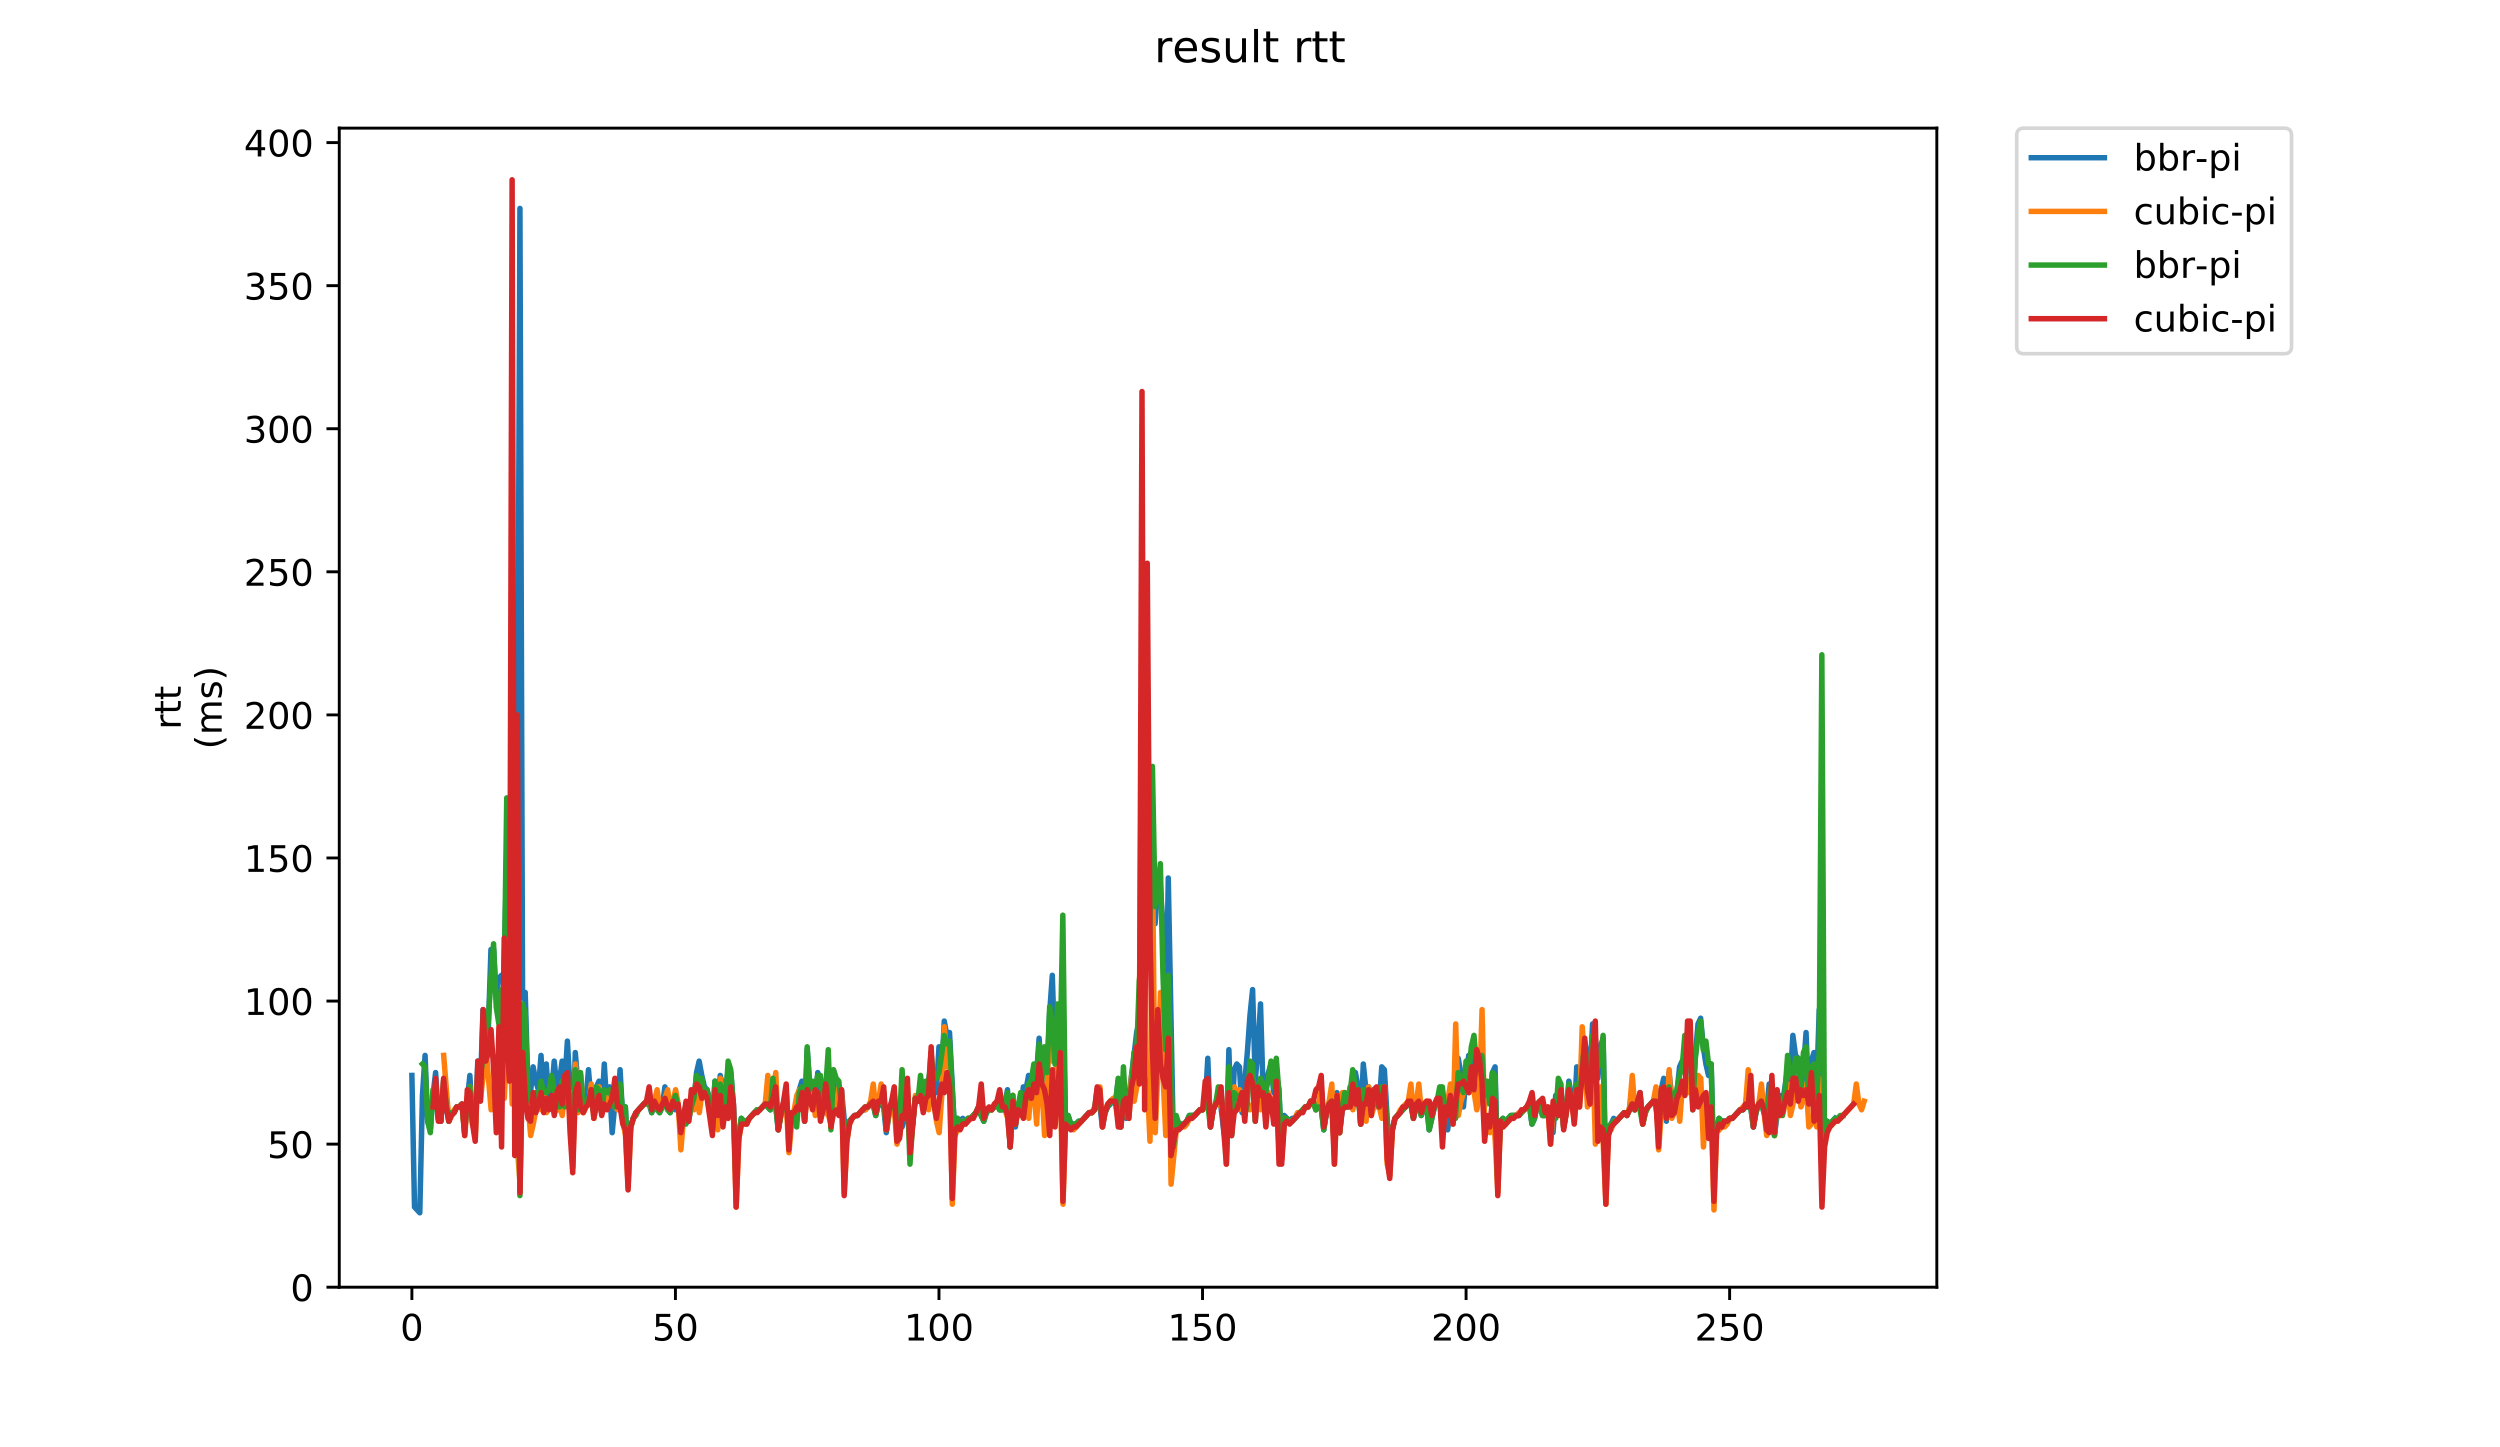 <?xml version="1.0" encoding="utf-8" standalone="no"?>
<!DOCTYPE svg PUBLIC "-//W3C//DTD SVG 1.1//EN"
  "http://www.w3.org/Graphics/SVG/1.1/DTD/svg11.dtd">
<!-- Created with matplotlib (https://matplotlib.org/) -->
<svg height="396pt" version="1.1" viewBox="0 0 684 396" width="684pt" xmlns="http://www.w3.org/2000/svg" xmlns:xlink="http://www.w3.org/1999/xlink">
 <defs>
  <style type="text/css">
*{stroke-linecap:butt;stroke-linejoin:round;}
  </style>
 </defs>
 <g id="figure_1">
  <g id="patch_1">
   <path d="M 0 396 
L 684 396 
L 684 0 
L 0 0 
z
" style="fill:#ffffff;"/>
  </g>
  <g id="axes_1">
   <g id="patch_2">
    <path d="M 92.824 352.174 
L 529.913 352.174 
L 529.913 35.062 
L 92.824 35.062 
z
" style="fill:#ffffff;"/>
   </g>
   <g id="matplotlib.axis_1">
    <g id="xtick_1">
     <g id="line2d_1">
      <defs>
       <path d="M 0 0 
L 0 3.5 
" id="mee66224f7d" style="stroke:#000000;stroke-width:0.8;"/>
      </defs>
      <g>
       <use style="stroke:#000000;stroke-width:0.8;" x="112.692" xlink:href="#mee66224f7d" y="352.174"/>
      </g>
     </g>
     <g id="text_1">
      <!-- 0 -->
      <defs>
       <path d="M 31.781 66.406 
Q 24.172 66.406 20.328 58.906 
Q 16.5 51.422 16.5 36.375 
Q 16.5 21.391 20.328 13.891 
Q 24.172 6.391 31.781 6.391 
Q 39.453 6.391 43.281 13.891 
Q 47.125 21.391 47.125 36.375 
Q 47.125 51.422 43.281 58.906 
Q 39.453 66.406 31.781 66.406 
z
M 31.781 74.219 
Q 44.047 74.219 50.516 64.516 
Q 56.984 54.828 56.984 36.375 
Q 56.984 17.969 50.516 8.266 
Q 44.047 -1.422 31.781 -1.422 
Q 19.531 -1.422 13.062 8.266 
Q 6.594 17.969 6.594 36.375 
Q 6.594 54.828 13.062 64.516 
Q 19.531 74.219 31.781 74.219 
z
" id="DejaVuSans-48"/>
      </defs>
      <g transform="translate(109.51 366.773)scale(0.1 -0.1)">
       <use xlink:href="#DejaVuSans-48"/>
      </g>
     </g>
    </g>
    <g id="xtick_2">
     <g id="line2d_2">
      <g>
       <use style="stroke:#000000;stroke-width:0.8;" x="184.798" xlink:href="#mee66224f7d" y="352.174"/>
      </g>
     </g>
     <g id="text_2">
      <!-- 50 -->
      <defs>
       <path d="M 10.797 72.906 
L 49.516 72.906 
L 49.516 64.594 
L 19.828 64.594 
L 19.828 46.734 
Q 21.969 47.469 24.109 47.828 
Q 26.266 48.188 28.422 48.188 
Q 40.625 48.188 47.75 41.5 
Q 54.891 34.812 54.891 23.391 
Q 54.891 11.625 47.562 5.094 
Q 40.234 -1.422 26.906 -1.422 
Q 22.312 -1.422 17.547 -0.641 
Q 12.797 0.141 7.719 1.703 
L 7.719 11.625 
Q 12.109 9.234 16.797 8.062 
Q 21.484 6.891 26.703 6.891 
Q 35.156 6.891 40.078 11.328 
Q 45.016 15.766 45.016 23.391 
Q 45.016 31 40.078 35.438 
Q 35.156 39.891 26.703 39.891 
Q 22.75 39.891 18.812 39.016 
Q 14.891 38.141 10.797 36.281 
z
" id="DejaVuSans-53"/>
      </defs>
      <g transform="translate(178.436 366.773)scale(0.1 -0.1)">
       <use xlink:href="#DejaVuSans-53"/>
       <use x="63.623" xlink:href="#DejaVuSans-48"/>
      </g>
     </g>
    </g>
    <g id="xtick_3">
     <g id="line2d_3">
      <g>
       <use style="stroke:#000000;stroke-width:0.8;" x="256.905" xlink:href="#mee66224f7d" y="352.174"/>
      </g>
     </g>
     <g id="text_3">
      <!-- 100 -->
      <defs>
       <path d="M 12.406 8.297 
L 28.516 8.297 
L 28.516 63.922 
L 10.984 60.406 
L 10.984 69.391 
L 28.422 72.906 
L 38.281 72.906 
L 38.281 8.297 
L 54.391 8.297 
L 54.391 0 
L 12.406 0 
z
" id="DejaVuSans-49"/>
      </defs>
      <g transform="translate(247.362 366.773)scale(0.1 -0.1)">
       <use xlink:href="#DejaVuSans-49"/>
       <use x="63.623" xlink:href="#DejaVuSans-48"/>
       <use x="127.246" xlink:href="#DejaVuSans-48"/>
      </g>
     </g>
    </g>
    <g id="xtick_4">
     <g id="line2d_4">
      <g>
       <use style="stroke:#000000;stroke-width:0.8;" x="329.012" xlink:href="#mee66224f7d" y="352.174"/>
      </g>
     </g>
     <g id="text_4">
      <!-- 150 -->
      <g transform="translate(319.469 366.773)scale(0.1 -0.1)">
       <use xlink:href="#DejaVuSans-49"/>
       <use x="63.623" xlink:href="#DejaVuSans-53"/>
       <use x="127.246" xlink:href="#DejaVuSans-48"/>
      </g>
     </g>
    </g>
    <g id="xtick_5">
     <g id="line2d_5">
      <g>
       <use style="stroke:#000000;stroke-width:0.8;" x="401.119" xlink:href="#mee66224f7d" y="352.174"/>
      </g>
     </g>
     <g id="text_5">
      <!-- 200 -->
      <defs>
       <path d="M 19.188 8.297 
L 53.609 8.297 
L 53.609 0 
L 7.328 0 
L 7.328 8.297 
Q 12.938 14.109 22.625 23.891 
Q 32.328 33.688 34.812 36.531 
Q 39.547 41.844 41.422 45.531 
Q 43.312 49.219 43.312 52.781 
Q 43.312 58.594 39.234 62.25 
Q 35.156 65.922 28.609 65.922 
Q 23.969 65.922 18.812 64.312 
Q 13.672 62.703 7.812 59.422 
L 7.812 69.391 
Q 13.766 71.781 18.938 73 
Q 24.125 74.219 28.422 74.219 
Q 39.75 74.219 46.484 68.547 
Q 53.219 62.891 53.219 53.422 
Q 53.219 48.922 51.531 44.891 
Q 49.859 40.875 45.406 35.406 
Q 44.188 33.984 37.641 27.219 
Q 31.109 20.453 19.188 8.297 
z
" id="DejaVuSans-50"/>
      </defs>
      <g transform="translate(391.575 366.773)scale(0.1 -0.1)">
       <use xlink:href="#DejaVuSans-50"/>
       <use x="63.623" xlink:href="#DejaVuSans-48"/>
       <use x="127.246" xlink:href="#DejaVuSans-48"/>
      </g>
     </g>
    </g>
    <g id="xtick_6">
     <g id="line2d_6">
      <g>
       <use style="stroke:#000000;stroke-width:0.8;" x="473.226" xlink:href="#mee66224f7d" y="352.174"/>
      </g>
     </g>
     <g id="text_6">
      <!-- 250 -->
      <g transform="translate(463.682 366.773)scale(0.1 -0.1)">
       <use xlink:href="#DejaVuSans-50"/>
       <use x="63.623" xlink:href="#DejaVuSans-53"/>
       <use x="127.246" xlink:href="#DejaVuSans-48"/>
      </g>
     </g>
    </g>
   </g>
   <g id="matplotlib.axis_2">
    <g id="ytick_1">
     <g id="line2d_7">
      <defs>
       <path d="M 0 0 
L -3.5 0 
" id="m4129c8cd99" style="stroke:#000000;stroke-width:0.8;"/>
      </defs>
      <g>
       <use style="stroke:#000000;stroke-width:0.8;" x="92.824" xlink:href="#m4129c8cd99" y="352.174"/>
      </g>
     </g>
     <g id="text_7">
      <!-- 0 -->
      <g transform="translate(79.461 355.973)scale(0.1 -0.1)">
       <use xlink:href="#DejaVuSans-48"/>
      </g>
     </g>
    </g>
    <g id="ytick_2">
     <g id="line2d_8">
      <g>
       <use style="stroke:#000000;stroke-width:0.8;" x="92.824" xlink:href="#m4129c8cd99" y="313.029"/>
      </g>
     </g>
     <g id="text_8">
      <!-- 50 -->
      <g transform="translate(73.099 316.829)scale(0.1 -0.1)">
       <use xlink:href="#DejaVuSans-53"/>
       <use x="63.623" xlink:href="#DejaVuSans-48"/>
      </g>
     </g>
    </g>
    <g id="ytick_3">
     <g id="line2d_9">
      <g>
       <use style="stroke:#000000;stroke-width:0.8;" x="92.824" xlink:href="#m4129c8cd99" y="273.885"/>
      </g>
     </g>
     <g id="text_9">
      <!-- 100 -->
      <g transform="translate(66.736 277.684)scale(0.1 -0.1)">
       <use xlink:href="#DejaVuSans-49"/>
       <use x="63.623" xlink:href="#DejaVuSans-48"/>
       <use x="127.246" xlink:href="#DejaVuSans-48"/>
      </g>
     </g>
    </g>
    <g id="ytick_4">
     <g id="line2d_10">
      <g>
       <use style="stroke:#000000;stroke-width:0.8;" x="92.824" xlink:href="#m4129c8cd99" y="234.74"/>
      </g>
     </g>
     <g id="text_10">
      <!-- 150 -->
      <g transform="translate(66.736 238.539)scale(0.1 -0.1)">
       <use xlink:href="#DejaVuSans-49"/>
       <use x="63.623" xlink:href="#DejaVuSans-53"/>
       <use x="127.246" xlink:href="#DejaVuSans-48"/>
      </g>
     </g>
    </g>
    <g id="ytick_5">
     <g id="line2d_11">
      <g>
       <use style="stroke:#000000;stroke-width:0.8;" x="92.824" xlink:href="#m4129c8cd99" y="195.595"/>
      </g>
     </g>
     <g id="text_11">
      <!-- 200 -->
      <g transform="translate(66.736 199.394)scale(0.1 -0.1)">
       <use xlink:href="#DejaVuSans-50"/>
       <use x="63.623" xlink:href="#DejaVuSans-48"/>
       <use x="127.246" xlink:href="#DejaVuSans-48"/>
      </g>
     </g>
    </g>
    <g id="ytick_6">
     <g id="line2d_12">
      <g>
       <use style="stroke:#000000;stroke-width:0.8;" x="92.824" xlink:href="#m4129c8cd99" y="156.45"/>
      </g>
     </g>
     <g id="text_12">
      <!-- 250 -->
      <g transform="translate(66.736 160.25)scale(0.1 -0.1)">
       <use xlink:href="#DejaVuSans-50"/>
       <use x="63.623" xlink:href="#DejaVuSans-53"/>
       <use x="127.246" xlink:href="#DejaVuSans-48"/>
      </g>
     </g>
    </g>
    <g id="ytick_7">
     <g id="line2d_13">
      <g>
       <use style="stroke:#000000;stroke-width:0.8;" x="92.824" xlink:href="#m4129c8cd99" y="117.306"/>
      </g>
     </g>
     <g id="text_13">
      <!-- 300 -->
      <defs>
       <path d="M 40.578 39.312 
Q 47.656 37.797 51.625 33 
Q 55.609 28.219 55.609 21.188 
Q 55.609 10.406 48.188 4.484 
Q 40.766 -1.422 27.094 -1.422 
Q 22.516 -1.422 17.656 -0.516 
Q 12.797 0.391 7.625 2.203 
L 7.625 11.719 
Q 11.719 9.328 16.594 8.109 
Q 21.484 6.891 26.812 6.891 
Q 36.078 6.891 40.938 10.547 
Q 45.797 14.203 45.797 21.188 
Q 45.797 27.641 41.281 31.266 
Q 36.766 34.906 28.719 34.906 
L 20.219 34.906 
L 20.219 43.016 
L 29.109 43.016 
Q 36.375 43.016 40.234 45.922 
Q 44.094 48.828 44.094 54.297 
Q 44.094 59.906 40.109 62.906 
Q 36.141 65.922 28.719 65.922 
Q 24.656 65.922 20.016 65.031 
Q 15.375 64.156 9.812 62.312 
L 9.812 71.094 
Q 15.438 72.656 20.344 73.438 
Q 25.25 74.219 29.594 74.219 
Q 40.828 74.219 47.359 69.109 
Q 53.906 64.016 53.906 55.328 
Q 53.906 49.266 50.438 45.094 
Q 46.969 40.922 40.578 39.312 
z
" id="DejaVuSans-51"/>
      </defs>
      <g transform="translate(66.736 121.105)scale(0.1 -0.1)">
       <use xlink:href="#DejaVuSans-51"/>
       <use x="63.623" xlink:href="#DejaVuSans-48"/>
       <use x="127.246" xlink:href="#DejaVuSans-48"/>
      </g>
     </g>
    </g>
    <g id="ytick_8">
     <g id="line2d_14">
      <g>
       <use style="stroke:#000000;stroke-width:0.8;" x="92.824" xlink:href="#m4129c8cd99" y="78.161"/>
      </g>
     </g>
     <g id="text_14">
      <!-- 350 -->
      <g transform="translate(66.736 81.96)scale(0.1 -0.1)">
       <use xlink:href="#DejaVuSans-51"/>
       <use x="63.623" xlink:href="#DejaVuSans-53"/>
       <use x="127.246" xlink:href="#DejaVuSans-48"/>
      </g>
     </g>
    </g>
    <g id="ytick_9">
     <g id="line2d_15">
      <g>
       <use style="stroke:#000000;stroke-width:0.8;" x="92.824" xlink:href="#m4129c8cd99" y="39.016"/>
      </g>
     </g>
     <g id="text_15">
      <!-- 400 -->
      <defs>
       <path d="M 37.797 64.312 
L 12.891 25.391 
L 37.797 25.391 
z
M 35.203 72.906 
L 47.609 72.906 
L 47.609 25.391 
L 58.016 25.391 
L 58.016 17.188 
L 47.609 17.188 
L 47.609 0 
L 37.797 0 
L 37.797 17.188 
L 4.891 17.188 
L 4.891 26.703 
z
" id="DejaVuSans-52"/>
      </defs>
      <g transform="translate(66.736 42.815)scale(0.1 -0.1)">
       <use xlink:href="#DejaVuSans-52"/>
       <use x="63.623" xlink:href="#DejaVuSans-48"/>
       <use x="127.246" xlink:href="#DejaVuSans-48"/>
      </g>
     </g>
    </g>
    <g id="text_16">
     <!-- rtt -->
     <defs>
      <path d="M 41.109 46.297 
Q 39.594 47.172 37.812 47.578 
Q 36.031 48 33.891 48 
Q 26.266 48 22.188 43.047 
Q 18.109 38.094 18.109 28.812 
L 18.109 0 
L 9.078 0 
L 9.078 54.688 
L 18.109 54.688 
L 18.109 46.188 
Q 20.953 51.172 25.484 53.578 
Q 30.031 56 36.531 56 
Q 37.453 56 38.578 55.875 
Q 39.703 55.766 41.062 55.516 
z
" id="DejaVuSans-114"/>
      <path d="M 18.312 70.219 
L 18.312 54.688 
L 36.812 54.688 
L 36.812 47.703 
L 18.312 47.703 
L 18.312 18.016 
Q 18.312 11.328 20.141 9.422 
Q 21.969 7.516 27.594 7.516 
L 36.812 7.516 
L 36.812 0 
L 27.594 0 
Q 17.188 0 13.234 3.875 
Q 9.281 7.766 9.281 18.016 
L 9.281 47.703 
L 2.688 47.703 
L 2.688 54.688 
L 9.281 54.688 
L 9.281 70.219 
z
" id="DejaVuSans-116"/>
     </defs>
     <g transform="translate(49.459 199.594)rotate(-90)scale(0.1 -0.1)">
      <use xlink:href="#DejaVuSans-114"/>
      <use x="41.113" xlink:href="#DejaVuSans-116"/>
      <use x="80.322" xlink:href="#DejaVuSans-116"/>
     </g>
     <!-- (ms) -->
     <defs>
      <path d="M 31 75.875 
Q 24.469 64.656 21.281 53.656 
Q 18.109 42.672 18.109 31.391 
Q 18.109 20.125 21.312 9.062 
Q 24.516 -2 31 -13.188 
L 23.188 -13.188 
Q 15.875 -1.703 12.234 9.375 
Q 8.594 20.453 8.594 31.391 
Q 8.594 42.281 12.203 53.312 
Q 15.828 64.359 23.188 75.875 
z
" id="DejaVuSans-40"/>
      <path d="M 52 44.188 
Q 55.375 50.25 60.062 53.125 
Q 64.75 56 71.094 56 
Q 79.641 56 84.281 50.016 
Q 88.922 44.047 88.922 33.016 
L 88.922 0 
L 79.891 0 
L 79.891 32.719 
Q 79.891 40.578 77.094 44.375 
Q 74.312 48.188 68.609 48.188 
Q 61.625 48.188 57.562 43.547 
Q 53.516 38.922 53.516 30.906 
L 53.516 0 
L 44.484 0 
L 44.484 32.719 
Q 44.484 40.625 41.703 44.406 
Q 38.922 48.188 33.109 48.188 
Q 26.219 48.188 22.156 43.531 
Q 18.109 38.875 18.109 30.906 
L 18.109 0 
L 9.078 0 
L 9.078 54.688 
L 18.109 54.688 
L 18.109 46.188 
Q 21.188 51.219 25.484 53.609 
Q 29.781 56 35.688 56 
Q 41.656 56 45.828 52.969 
Q 50 49.953 52 44.188 
z
" id="DejaVuSans-109"/>
      <path d="M 44.281 53.078 
L 44.281 44.578 
Q 40.484 46.531 36.375 47.5 
Q 32.281 48.484 27.875 48.484 
Q 21.188 48.484 17.844 46.438 
Q 14.5 44.391 14.5 40.281 
Q 14.5 37.156 16.891 35.375 
Q 19.281 33.594 26.516 31.984 
L 29.594 31.297 
Q 39.156 29.25 43.188 25.516 
Q 47.219 21.781 47.219 15.094 
Q 47.219 7.469 41.188 3.016 
Q 35.156 -1.422 24.609 -1.422 
Q 20.219 -1.422 15.453 -0.562 
Q 10.688 0.297 5.422 2 
L 5.422 11.281 
Q 10.406 8.688 15.234 7.391 
Q 20.062 6.109 24.812 6.109 
Q 31.156 6.109 34.562 8.281 
Q 37.984 10.453 37.984 14.406 
Q 37.984 18.062 35.516 20.016 
Q 33.062 21.969 24.703 23.781 
L 21.578 24.516 
Q 13.234 26.266 9.516 29.906 
Q 5.812 33.547 5.812 39.891 
Q 5.812 47.609 11.281 51.797 
Q 16.75 56 26.812 56 
Q 31.781 56 36.172 55.266 
Q 40.578 54.547 44.281 53.078 
z
" id="DejaVuSans-115"/>
      <path d="M 8.016 75.875 
L 15.828 75.875 
Q 23.141 64.359 26.781 53.312 
Q 30.422 42.281 30.422 31.391 
Q 30.422 20.453 26.781 9.375 
Q 23.141 -1.703 15.828 -13.188 
L 8.016 -13.188 
Q 14.5 -2 17.703 9.062 
Q 20.906 20.125 20.906 31.391 
Q 20.906 42.672 17.703 53.656 
Q 14.5 64.656 8.016 75.875 
z
" id="DejaVuSans-41"/>
     </defs>
     <g transform="translate(60.657 204.995)rotate(-90)scale(0.1 -0.1)">
      <use xlink:href="#DejaVuSans-40"/>
      <use x="39.014" xlink:href="#DejaVuSans-109"/>
      <use x="136.426" xlink:href="#DejaVuSans-115"/>
      <use x="188.525" xlink:href="#DejaVuSans-41"/>
     </g>
    </g>
   </g>
   <g id="line2d_16">
    <path clip-path="url(#pbbe500632f)" d="M 112.692 294.24 
L 113.413 330.253 
L 114.855 331.819 
L 115.576 299.72 
L 116.297 288.76 
L 117.018 306.766 
L 117.739 309.115 
L 118.46 299.72 
L 119.181 293.457 
L 119.902 305.983 
L 120.623 306.766 
L 121.344 298.154 
L 122.065 302.069 
L 122.787 306.766 
L 123.508 304.418 
L 124.229 304.418 
L 124.95 302.852 
L 125.671 302.852 
L 126.392 302.069 
L 127.113 306.766 
L 127.834 301.286 
L 128.555 294.24 
L 129.276 306.766 
L 129.997 310.681 
L 130.718 290.325 
L 131.439 297.372 
L 132.16 276.233 
L 132.882 284.845 
L 133.603 281.714 
L 134.324 259.793 
L 135.045 259.793 
L 135.766 273.102 
L 136.487 267.621 
L 137.208 266.839 
L 137.929 266.839 
L 138.65 233.174 
L 139.371 241.003 
L 140.092 252.746 
L 140.813 280.931 
L 141.534 230.825 
L 142.255 57.023 
L 142.976 273.102 
L 143.698 271.536 
L 144.419 296.589 
L 145.14 298.937 
L 145.861 291.891 
L 146.582 295.806 
L 147.303 298.154 
L 148.024 288.76 
L 148.745 302.852 
L 149.466 291.108 
L 150.187 302.069 
L 150.908 298.937 
L 151.629 290.325 
L 152.35 297.372 
L 153.071 295.806 
L 153.793 290.325 
L 154.514 296.589 
L 155.235 284.845 
L 155.956 297.372 
L 156.677 313.029 
L 157.398 287.977 
L 158.119 296.589 
L 158.84 296.589 
L 159.561 302.852 
L 160.282 301.286 
L 161.003 292.674 
L 161.724 301.286 
L 162.445 304.418 
L 163.166 297.372 
L 163.887 295.806 
L 164.609 304.418 
L 165.33 291.108 
L 166.051 302.852 
L 166.772 297.372 
L 167.493 309.898 
L 168.214 302.069 
L 168.935 302.852 
L 169.656 292.674 
L 170.377 305.983 
L 171.098 302.852 
L 171.819 318.51 
L 172.54 308.332 
L 173.261 305.983 
L 173.982 304.418 
L 176.867 301.286 
L 177.588 302.069 
L 178.309 304.418 
L 179.03 302.069 
L 179.751 298.937 
L 180.472 304.418 
L 181.193 302.852 
L 181.914 297.372 
L 182.635 299.72 
L 183.356 304.418 
L 184.077 302.069 
L 184.798 303.635 
L 185.52 302.852 
L 186.241 305.983 
L 186.962 306.766 
L 187.683 302.069 
L 188.404 306.766 
L 189.125 302.852 
L 189.846 302.852 
L 190.567 293.457 
L 191.288 290.325 
L 192.009 294.24 
L 192.73 297.372 
L 193.451 298.154 
L 194.172 301.286 
L 194.893 307.549 
L 195.615 295.806 
L 196.336 302.852 
L 197.057 294.24 
L 197.778 297.372 
L 198.499 298.937 
L 199.22 292.674 
L 199.941 293.457 
L 200.662 302.069 
L 201.383 323.207 
L 202.104 310.681 
L 202.825 305.983 
L 203.546 306.766 
L 204.267 306.766 
L 207.152 303.635 
L 207.873 303.635 
L 209.315 302.069 
L 210.757 303.635 
L 211.478 296.589 
L 212.199 302.069 
L 212.92 309.115 
L 213.641 305.2 
L 214.362 302.069 
L 215.083 302.069 
L 215.804 309.115 
L 216.526 305.2 
L 217.247 304.418 
L 217.968 302.852 
L 218.689 298.154 
L 219.41 295.806 
L 220.131 306.766 
L 220.852 287.194 
L 221.573 297.372 
L 222.294 298.154 
L 223.015 303.635 
L 223.736 293.457 
L 224.457 295.806 
L 225.178 296.589 
L 225.899 298.154 
L 226.62 293.457 
L 227.342 301.286 
L 228.063 295.023 
L 228.784 302.069 
L 229.505 299.72 
L 230.226 298.154 
L 230.947 305.983 
L 231.668 312.247 
L 232.389 306.766 
L 233.831 305.2 
L 234.552 305.2 
L 235.994 303.635 
L 236.715 303.635 
L 238.158 302.069 
L 238.879 302.069 
L 239.6 305.2 
L 240.321 302.069 
L 241.042 302.069 
L 241.763 302.852 
L 242.484 309.898 
L 243.205 305.2 
L 243.926 302.852 
L 244.647 302.852 
L 245.368 308.332 
L 246.089 305.983 
L 246.81 308.332 
L 247.531 305.983 
L 248.253 298.937 
L 248.974 310.681 
L 249.695 307.549 
L 250.416 300.503 
L 251.137 301.286 
L 251.858 298.937 
L 252.579 300.503 
L 253.3 296.589 
L 254.021 295.806 
L 254.742 291.891 
L 255.463 295.023 
L 256.184 298.937 
L 256.905 286.411 
L 257.626 294.24 
L 258.348 279.365 
L 259.069 283.279 
L 259.79 282.497 
L 261.232 310.681 
L 261.953 305.983 
L 262.674 306.766 
L 263.395 305.983 
L 264.116 306.766 
L 264.837 305.983 
L 265.558 305.983 
L 267 304.418 
L 267.721 302.852 
L 268.442 305.2 
L 269.164 306.766 
L 269.885 304.418 
L 270.606 303.635 
L 271.327 303.635 
L 272.769 302.069 
L 273.49 303.635 
L 274.211 303.635 
L 274.932 302.069 
L 275.653 298.154 
L 276.374 313.812 
L 277.095 299.72 
L 277.816 308.332 
L 278.537 302.852 
L 279.259 304.418 
L 279.98 297.372 
L 280.701 298.154 
L 281.422 294.24 
L 282.143 296.589 
L 282.864 292.674 
L 283.585 294.24 
L 284.306 284.062 
L 285.027 295.023 
L 285.748 287.194 
L 286.469 294.24 
L 287.19 277.016 
L 287.911 266.839 
L 288.632 289.543 
L 289.353 282.497 
L 290.075 287.194 
L 290.796 277.016 
L 291.517 306.766 
L 292.238 305.2 
L 292.959 307.549 
L 294.401 307.549 
L 295.122 306.766 
L 295.843 306.766 
L 298.006 304.418 
L 298.727 304.418 
L 299.448 303.635 
L 300.17 302.069 
L 300.891 302.069 
L 301.612 308.332 
L 302.333 304.418 
L 303.054 302.852 
L 304.496 301.286 
L 305.217 301.286 
L 305.938 295.806 
L 306.659 308.332 
L 307.38 296.589 
L 308.101 305.983 
L 310.264 288.76 
L 310.986 282.497 
L 311.707 279.365 
L 312.428 251.181 
L 313.149 267.621 
L 313.87 246.483 
L 314.591 262.924 
L 315.312 229.26 
L 316.033 252.746 
L 316.754 242.569 
L 317.475 242.569 
L 318.196 253.529 
L 318.917 285.628 
L 319.638 240.22 
L 321.081 314.595 
L 321.802 305.983 
L 322.523 307.549 
L 323.965 307.549 
L 324.686 306.766 
L 325.407 305.2 
L 326.849 305.2 
L 328.291 303.635 
L 329.012 303.635 
L 329.733 302.069 
L 330.454 289.543 
L 331.175 308.332 
L 331.897 303.635 
L 332.618 302.069 
L 333.339 301.286 
L 334.06 302.852 
L 334.781 309.115 
L 335.502 313.812 
L 336.223 287.194 
L 336.944 310.681 
L 337.665 292.674 
L 338.386 291.108 
L 339.107 291.891 
L 339.828 304.418 
L 341.27 287.977 
L 341.992 277.799 
L 342.713 270.753 
L 343.434 295.806 
L 344.155 287.194 
L 344.876 274.668 
L 345.597 298.937 
L 346.318 296.589 
L 347.039 293.457 
L 347.76 291.108 
L 348.481 298.937 
L 349.202 294.24 
L 349.923 298.154 
L 350.644 314.595 
L 351.365 305.2 
L 352.808 306.766 
L 353.529 305.983 
L 354.25 305.983 
L 357.134 302.852 
L 357.855 302.852 
L 359.297 301.286 
L 360.018 303.635 
L 360.739 302.069 
L 361.46 302.852 
L 362.181 309.115 
L 362.903 304.418 
L 363.624 302.069 
L 364.345 301.286 
L 365.066 313.029 
L 365.787 298.937 
L 366.508 309.898 
L 367.229 303.635 
L 367.95 302.852 
L 368.671 302.852 
L 369.392 297.372 
L 370.113 302.852 
L 370.834 293.457 
L 371.555 297.372 
L 372.276 307.549 
L 372.997 291.108 
L 373.719 298.154 
L 374.44 297.372 
L 375.161 301.286 
L 375.882 298.154 
L 376.603 298.154 
L 377.324 302.852 
L 378.045 291.891 
L 378.766 292.674 
L 380.208 317.727 
L 380.929 309.115 
L 381.65 305.983 
L 385.977 301.286 
L 386.698 305.983 
L 387.419 302.852 
L 388.14 302.069 
L 388.861 305.2 
L 389.582 302.852 
L 390.303 302.069 
L 391.024 309.115 
L 392.466 302.852 
L 393.187 301.286 
L 393.908 301.286 
L 394.63 308.332 
L 395.351 302.852 
L 396.072 309.115 
L 396.793 303.635 
L 397.514 302.852 
L 398.235 297.372 
L 398.956 289.543 
L 399.677 293.457 
L 400.398 302.852 
L 401.119 294.24 
L 401.84 288.76 
L 402.561 294.24 
L 403.282 287.977 
L 404.003 293.457 
L 404.725 288.76 
L 405.446 288.76 
L 406.167 302.852 
L 406.888 298.154 
L 407.609 301.286 
L 408.33 293.457 
L 409.051 291.891 
L 409.772 322.424 
L 410.493 306.766 
L 411.214 305.983 
L 411.935 307.549 
L 412.656 305.983 
L 413.377 305.2 
L 415.541 305.2 
L 418.425 302.069 
L 419.146 307.549 
L 419.867 305.983 
L 420.588 302.069 
L 421.309 301.286 
L 422.03 305.2 
L 422.751 305.2 
L 423.472 303.635 
L 424.193 305.983 
L 424.914 309.898 
L 425.636 299.72 
L 426.357 302.069 
L 427.078 298.154 
L 427.799 308.332 
L 428.52 304.418 
L 429.241 295.806 
L 429.962 299.72 
L 430.683 305.983 
L 431.404 291.891 
L 432.125 298.154 
L 432.846 290.325 
L 433.567 284.845 
L 434.288 288.76 
L 435.009 294.24 
L 435.73 280.148 
L 436.452 283.279 
L 437.173 295.023 
L 437.894 286.411 
L 438.615 284.062 
L 439.336 323.99 
L 440.057 308.332 
L 440.778 307.549 
L 441.499 305.983 
L 442.22 306.766 
L 444.383 304.418 
L 445.104 305.2 
L 445.825 303.635 
L 446.547 298.154 
L 447.268 303.635 
L 447.989 302.069 
L 448.71 298.937 
L 449.431 307.549 
L 450.152 304.418 
L 450.873 302.852 
L 452.315 301.286 
L 453.036 302.069 
L 453.757 308.332 
L 454.478 298.154 
L 455.199 295.023 
L 455.92 306.766 
L 456.641 293.457 
L 457.363 299.72 
L 458.084 302.852 
L 458.805 298.937 
L 459.526 291.891 
L 460.247 290.325 
L 460.968 290.325 
L 461.689 289.543 
L 462.41 289.543 
L 463.131 299.72 
L 463.852 288.76 
L 464.573 280.148 
L 465.294 278.582 
L 466.015 286.411 
L 466.736 291.108 
L 467.458 294.24 
L 468.179 291.108 
L 468.9 320.075 
L 469.621 309.115 
L 470.342 305.983 
L 471.063 306.766 
L 472.505 306.766 
L 473.226 305.983 
L 473.947 305.983 
L 476.11 303.635 
L 476.831 303.635 
L 477.552 302.852 
L 478.274 297.372 
L 479.716 308.332 
L 480.437 304.418 
L 481.158 302.069 
L 481.879 301.286 
L 482.6 304.418 
L 483.321 304.418 
L 484.042 296.589 
L 484.763 298.154 
L 485.484 310.681 
L 486.926 299.72 
L 487.647 302.069 
L 489.09 292.674 
L 489.811 295.806 
L 490.532 283.279 
L 491.253 288.76 
L 491.974 289.543 
L 492.695 298.937 
L 493.416 292.674 
L 494.137 282.497 
L 494.858 301.286 
L 495.579 290.325 
L 496.3 287.977 
L 497.021 298.154 
L 497.742 276.233 
L 498.463 301.286 
L 499.185 312.247 
L 499.906 306.766 
L 500.627 307.549 
L 502.069 305.983 
L 502.069 305.983 
" style="fill:none;stroke:#1f77b4;stroke-linecap:square;stroke-width:1.5;"/>
   </g>
   <g id="line2d_17">
    <path clip-path="url(#pbbe500632f)" d="M 121.389 288.76 
L 122.831 306.766 
L 124.273 303.635 
L 124.994 302.852 
L 125.716 302.852 
L 126.437 302.069 
L 127.158 310.681 
L 127.879 301.286 
L 128.6 297.372 
L 129.321 306.766 
L 130.042 311.464 
L 130.763 292.674 
L 131.484 300.503 
L 132.205 294.24 
L 132.926 286.411 
L 134.368 303.635 
L 135.089 300.503 
L 135.811 293.457 
L 136.532 299.72 
L 137.253 300.503 
L 137.974 300.503 
L 138.695 285.628 
L 139.416 280.931 
L 140.137 302.069 
L 140.858 285.628 
L 141.579 314.595 
L 142.3 323.99 
L 143.021 275.45 
L 143.742 298.937 
L 144.463 302.069 
L 145.184 310.681 
L 145.905 307.549 
L 147.348 299.72 
L 148.069 303.635 
L 148.79 298.937 
L 149.511 304.418 
L 150.232 302.852 
L 150.953 302.069 
L 151.674 304.418 
L 153.116 302.852 
L 153.837 305.2 
L 154.558 297.372 
L 155.279 302.852 
L 156 298.937 
L 156.722 319.293 
L 157.443 291.108 
L 158.164 304.418 
L 158.885 294.24 
L 159.606 304.418 
L 160.327 302.852 
L 161.048 302.069 
L 161.769 296.589 
L 162.49 305.983 
L 163.211 302.069 
L 163.932 297.372 
L 164.653 304.418 
L 165.374 302.852 
L 166.095 298.937 
L 166.816 302.069 
L 167.538 300.503 
L 168.259 302.852 
L 168.98 303.635 
L 169.701 302.069 
L 170.422 306.766 
L 171.143 310.681 
L 171.864 324.773 
L 172.585 308.332 
L 173.306 305.983 
L 174.027 304.418 
L 176.911 301.286 
L 177.633 302.069 
L 178.354 303.635 
L 179.075 301.286 
L 179.796 298.154 
L 180.517 303.635 
L 181.959 300.503 
L 182.68 298.154 
L 183.401 303.635 
L 184.122 301.286 
L 184.843 298.154 
L 185.564 302.069 
L 186.285 314.595 
L 187.006 305.983 
L 187.727 302.852 
L 188.449 305.983 
L 189.17 302.852 
L 189.891 303.635 
L 190.612 298.937 
L 191.333 304.418 
L 192.054 298.937 
L 192.775 298.937 
L 193.496 300.503 
L 194.217 304.418 
L 194.938 302.069 
L 195.659 301.286 
L 196.38 309.115 
L 197.101 295.023 
L 197.822 302.069 
L 198.544 303.635 
L 199.265 296.589 
L 199.986 299.72 
L 200.707 305.983 
L 201.428 330.253 
L 202.149 311.464 
L 202.87 307.549 
L 203.591 306.766 
L 204.312 307.549 
L 205.033 305.983 
L 207.196 303.635 
L 207.917 303.635 
L 209.36 302.069 
L 210.081 294.24 
L 210.802 302.852 
L 211.523 300.503 
L 212.244 293.457 
L 212.965 309.115 
L 213.686 304.418 
L 214.407 302.069 
L 215.128 302.069 
L 215.849 315.378 
L 216.57 307.549 
L 218.012 299.72 
L 218.733 298.154 
L 219.455 299.72 
L 220.176 305.983 
L 220.897 299.72 
L 221.618 301.286 
L 222.339 298.154 
L 223.06 305.2 
L 223.781 304.418 
L 224.502 301.286 
L 225.223 302.069 
L 225.944 304.418 
L 226.665 305.2 
L 227.386 307.549 
L 228.107 299.72 
L 228.828 302.069 
L 229.549 297.372 
L 230.271 298.937 
L 230.992 326.339 
L 231.713 312.247 
L 232.434 307.549 
L 233.155 305.983 
L 233.876 305.2 
L 234.597 305.2 
L 236.039 303.635 
L 236.76 303.635 
L 237.481 302.852 
L 238.202 301.286 
L 238.923 296.589 
L 239.644 304.418 
L 240.365 301.286 
L 241.087 296.589 
L 241.808 298.937 
L 242.529 309.115 
L 243.25 304.418 
L 243.971 302.069 
L 244.692 303.635 
L 245.413 313.029 
L 246.134 310.681 
L 246.855 302.069 
L 247.576 305.2 
L 248.297 297.372 
L 249.018 314.595 
L 250.46 299.72 
L 251.182 299.72 
L 251.903 298.937 
L 252.624 297.372 
L 253.345 301.286 
L 254.066 303.635 
L 254.787 294.24 
L 255.508 301.286 
L 256.229 306.766 
L 256.95 309.898 
L 257.671 299.72 
L 258.392 280.931 
L 259.113 291.891 
L 259.834 291.891 
L 260.555 329.47 
L 261.276 310.681 
L 262.719 307.549 
L 263.44 306.766 
L 264.161 307.549 
L 264.882 305.983 
L 265.603 305.983 
L 267.045 304.418 
L 267.766 302.852 
L 268.487 300.503 
L 269.208 305.983 
L 269.929 303.635 
L 271.371 303.635 
L 272.093 302.069 
L 272.814 301.286 
L 273.535 303.635 
L 274.256 302.852 
L 274.977 303.635 
L 275.698 305.983 
L 276.419 313.029 
L 277.14 299.72 
L 277.861 307.549 
L 278.582 302.852 
L 279.303 300.503 
L 280.024 300.503 
L 280.745 302.069 
L 281.466 305.983 
L 282.187 295.806 
L 282.909 298.937 
L 283.63 307.549 
L 284.351 291.891 
L 285.072 297.372 
L 285.793 310.681 
L 286.514 295.023 
L 287.235 282.497 
L 287.956 290.325 
L 288.677 285.628 
L 289.398 299.72 
L 290.119 296.589 
L 290.84 329.47 
L 291.561 305.983 
L 292.282 308.332 
L 293.004 308.332 
L 293.725 309.115 
L 298.051 304.418 
L 298.772 304.418 
L 299.493 302.852 
L 300.214 302.069 
L 300.935 297.372 
L 301.656 308.332 
L 302.377 303.635 
L 303.098 302.069 
L 304.541 300.503 
L 305.262 302.069 
L 305.983 306.766 
L 306.704 307.549 
L 307.425 300.503 
L 308.146 301.286 
L 308.867 305.983 
L 309.588 294.24 
L 310.309 301.286 
L 311.03 297.372 
L 311.751 273.885 
L 312.472 176.023 
L 313.193 295.023 
L 313.915 296.589 
L 314.636 312.247 
L 315.357 238.654 
L 316.078 309.898 
L 316.799 292.674 
L 317.52 271.536 
L 318.241 295.023 
L 318.962 310.681 
L 319.683 277.016 
L 320.404 323.99 
L 321.846 309.115 
L 322.567 308.332 
L 324.009 308.332 
L 324.731 307.549 
L 325.452 305.983 
L 326.173 305.2 
L 326.894 305.2 
L 328.336 303.635 
L 329.057 303.635 
L 329.778 302.069 
L 330.499 296.589 
L 331.22 307.549 
L 331.941 303.635 
L 332.662 301.286 
L 333.383 300.503 
L 334.104 302.852 
L 334.826 303.635 
L 335.547 318.51 
L 336.268 295.806 
L 336.989 309.898 
L 337.71 297.372 
L 338.431 298.937 
L 339.152 298.154 
L 339.873 303.635 
L 340.594 304.418 
L 341.315 302.852 
L 342.036 303.635 
L 342.757 302.069 
L 343.478 303.635 
L 344.199 297.372 
L 344.92 303.635 
L 345.642 298.937 
L 346.363 298.154 
L 347.084 298.937 
L 347.805 301.286 
L 348.526 300.503 
L 349.247 303.635 
L 349.968 313.812 
L 350.689 316.944 
L 351.41 305.983 
L 352.131 306.766 
L 353.573 306.766 
L 354.294 305.983 
L 355.015 304.418 
L 355.737 304.418 
L 357.179 302.852 
L 357.9 302.852 
L 358.621 301.286 
L 359.342 301.286 
L 360.063 303.635 
L 360.784 302.069 
L 361.505 298.154 
L 362.226 308.332 
L 362.947 303.635 
L 363.668 301.286 
L 364.389 296.589 
L 365.11 318.51 
L 365.831 299.72 
L 366.553 309.898 
L 367.274 298.937 
L 367.995 298.937 
L 368.716 302.852 
L 369.437 298.154 
L 370.158 303.635 
L 370.879 298.154 
L 371.6 298.937 
L 372.321 307.549 
L 373.042 302.852 
L 373.763 306.766 
L 374.484 297.372 
L 375.205 305.2 
L 375.926 302.852 
L 377.369 302.852 
L 378.09 305.983 
L 378.811 297.372 
L 379.532 318.51 
L 380.253 321.641 
L 380.974 309.115 
L 381.695 305.983 
L 382.416 305.2 
L 383.137 303.635 
L 385.3 301.286 
L 386.021 296.589 
L 386.742 305.2 
L 387.464 302.069 
L 388.185 296.589 
L 388.906 304.418 
L 389.627 302.069 
L 390.348 301.286 
L 391.069 304.418 
L 391.79 305.2 
L 392.511 302.069 
L 393.232 300.503 
L 393.953 300.503 
L 394.674 309.898 
L 395.395 302.852 
L 396.116 301.286 
L 396.837 296.589 
L 397.559 307.549 
L 398.28 280.148 
L 399.001 305.2 
L 399.722 301.286 
L 400.443 298.937 
L 401.164 295.806 
L 401.885 298.937 
L 402.606 295.023 
L 403.327 298.937 
L 404.048 303.635 
L 404.769 299.72 
L 405.49 276.233 
L 406.211 309.115 
L 406.932 306.766 
L 407.653 309.898 
L 408.375 302.069 
L 409.096 312.247 
L 409.817 326.339 
L 410.538 306.766 
L 411.259 308.332 
L 414.143 305.2 
L 414.864 305.2 
L 415.585 304.418 
L 416.306 304.418 
L 419.191 301.286 
L 419.912 305.2 
L 420.633 302.069 
L 421.354 301.286 
L 422.075 305.2 
L 422.796 304.418 
L 423.517 302.852 
L 424.238 313.029 
L 424.959 303.635 
L 425.68 302.852 
L 426.401 305.2 
L 427.122 300.503 
L 427.843 308.332 
L 428.564 304.418 
L 429.286 299.72 
L 430.007 300.503 
L 430.728 306.766 
L 431.449 299.72 
L 432.17 302.852 
L 432.891 280.931 
L 433.612 290.325 
L 434.333 302.852 
L 435.054 301.286 
L 435.775 287.194 
L 436.496 313.029 
L 437.217 303.635 
L 437.938 297.372 
L 439.381 329.47 
L 440.102 308.332 
L 440.823 309.115 
L 441.544 306.766 
L 442.265 306.766 
L 444.428 304.418 
L 445.149 305.2 
L 445.87 302.852 
L 446.591 294.24 
L 447.312 303.635 
L 448.033 302.069 
L 448.754 299.72 
L 449.475 307.549 
L 450.197 304.418 
L 450.918 302.852 
L 452.36 301.286 
L 453.081 297.372 
L 453.802 314.595 
L 454.523 304.418 
L 455.244 298.154 
L 455.965 305.983 
L 456.686 292.674 
L 457.407 305.983 
L 458.128 304.418 
L 458.849 299.72 
L 459.57 306.766 
L 460.292 297.372 
L 461.013 298.937 
L 461.734 298.937 
L 462.455 295.023 
L 463.176 302.069 
L 463.897 302.069 
L 464.618 294.24 
L 465.339 295.023 
L 466.06 313.812 
L 466.781 302.069 
L 467.502 300.503 
L 468.223 303.635 
L 468.944 331.036 
L 469.665 309.898 
L 471.108 308.332 
L 471.829 308.332 
L 472.55 307.549 
L 473.271 305.983 
L 473.992 305.983 
L 477.597 302.069 
L 478.318 292.674 
L 479.039 302.069 
L 479.76 303.635 
L 480.481 303.635 
L 481.203 302.069 
L 481.924 296.589 
L 482.645 304.418 
L 483.366 310.681 
L 484.087 305.983 
L 484.808 299.72 
L 485.529 310.681 
L 486.25 300.503 
L 486.971 301.286 
L 487.692 305.2 
L 488.413 302.069 
L 489.134 296.589 
L 489.855 305.2 
L 490.576 302.069 
L 491.297 297.372 
L 492.019 297.372 
L 492.74 302.852 
L 493.461 300.503 
L 494.182 296.589 
L 494.903 308.332 
L 495.624 307.549 
L 496.345 304.418 
L 497.066 308.332 
L 497.787 295.023 
L 498.508 321.641 
L 499.229 309.898 
L 502.835 305.983 
L 503.556 305.983 
L 507.161 302.069 
L 507.882 296.589 
L 508.603 302.069 
L 509.324 303.635 
L 510.045 301.286 
L 510.045 301.286 
" style="fill:none;stroke:#ff7f0e;stroke-linecap:square;stroke-width:1.5;"/>
   </g>
   <g id="line2d_18">
    <path clip-path="url(#pbbe500632f)" d="M 115.57 291.108 
L 116.291 291.891 
L 117.012 306.766 
L 117.733 309.898 
L 118.454 298.154 
L 119.175 298.154 
L 119.897 305.983 
L 120.618 306.766 
L 121.339 295.806 
L 122.06 302.069 
L 122.781 306.766 
L 123.502 304.418 
L 124.223 304.418 
L 124.944 302.852 
L 125.665 302.852 
L 126.386 302.069 
L 127.107 309.898 
L 127.828 302.069 
L 128.549 297.372 
L 129.27 307.549 
L 129.991 305.983 
L 130.713 294.24 
L 131.434 294.24 
L 132.155 289.543 
L 132.876 285.628 
L 133.597 279.365 
L 134.318 267.621 
L 135.039 258.227 
L 135.76 275.45 
L 136.481 280.148 
L 137.202 270.753 
L 137.923 270.753 
L 138.644 218.299 
L 139.365 245.7 
L 140.086 255.878 
L 140.808 274.668 
L 141.529 269.97 
L 142.25 327.122 
L 142.971 274.668 
L 143.692 277.016 
L 144.413 298.937 
L 145.134 301.286 
L 145.855 299.72 
L 146.576 298.937 
L 147.297 300.503 
L 148.018 295.806 
L 148.739 298.937 
L 149.46 298.937 
L 150.181 298.154 
L 150.902 294.24 
L 152.345 302.069 
L 153.066 302.852 
L 153.787 295.806 
L 154.508 302.852 
L 155.229 294.24 
L 155.95 304.418 
L 156.671 309.115 
L 157.392 292.674 
L 158.113 303.635 
L 158.834 293.457 
L 159.555 302.852 
L 160.997 301.286 
L 161.719 298.154 
L 162.44 304.418 
L 163.161 297.372 
L 163.882 298.154 
L 164.603 304.418 
L 165.324 298.154 
L 166.045 298.937 
L 166.766 298.154 
L 168.208 302.852 
L 168.929 302.852 
L 169.65 296.589 
L 170.371 304.418 
L 171.092 302.852 
L 171.813 318.51 
L 172.535 308.332 
L 173.256 305.983 
L 173.977 305.2 
L 174.698 303.635 
L 176.14 302.069 
L 176.861 302.069 
L 177.582 298.937 
L 178.303 304.418 
L 179.024 302.069 
L 179.745 303.635 
L 180.466 304.418 
L 181.908 301.286 
L 182.63 303.635 
L 183.351 304.418 
L 184.793 299.72 
L 186.235 305.983 
L 187.677 307.549 
L 188.398 305.983 
L 189.119 302.852 
L 189.84 300.503 
L 190.561 294.24 
L 191.282 296.589 
L 192.003 295.023 
L 192.724 299.72 
L 193.446 298.154 
L 194.167 301.286 
L 194.888 308.332 
L 195.609 295.806 
L 196.33 303.635 
L 197.051 296.589 
L 197.772 298.154 
L 198.493 302.069 
L 199.214 290.325 
L 199.935 292.674 
L 200.656 302.852 
L 201.377 323.207 
L 202.098 310.681 
L 202.819 305.983 
L 203.541 306.766 
L 204.262 306.766 
L 207.146 303.635 
L 207.867 303.635 
L 209.309 302.069 
L 210.751 303.635 
L 211.472 295.023 
L 212.914 309.115 
L 213.635 305.2 
L 214.357 302.069 
L 215.078 298.154 
L 215.799 309.115 
L 216.52 305.2 
L 217.241 304.418 
L 217.962 308.332 
L 218.683 298.937 
L 219.404 297.372 
L 220.125 306.766 
L 220.846 286.411 
L 221.567 298.154 
L 222.288 295.806 
L 223.009 298.154 
L 223.73 294.24 
L 224.452 294.24 
L 225.173 301.286 
L 225.894 298.154 
L 226.615 287.194 
L 227.336 309.115 
L 228.057 292.674 
L 228.778 295.023 
L 229.499 295.806 
L 230.22 302.852 
L 230.941 307.549 
L 231.662 311.464 
L 232.383 306.766 
L 233.825 305.2 
L 234.546 305.2 
L 236.71 302.852 
L 237.431 302.852 
L 238.152 302.069 
L 238.873 302.069 
L 239.594 305.2 
L 240.315 302.069 
L 241.036 301.286 
L 241.757 298.937 
L 242.478 309.115 
L 243.199 304.418 
L 243.92 302.069 
L 244.641 298.937 
L 245.363 308.332 
L 246.084 307.549 
L 246.805 292.674 
L 247.526 305.983 
L 248.247 298.937 
L 248.968 318.51 
L 249.689 307.549 
L 250.41 300.503 
L 251.131 301.286 
L 251.852 294.24 
L 252.573 300.503 
L 253.294 295.806 
L 254.015 297.372 
L 254.736 287.977 
L 255.457 295.023 
L 256.179 295.023 
L 256.9 293.457 
L 257.621 288.76 
L 258.342 283.279 
L 259.063 285.628 
L 259.784 284.845 
L 261.226 310.681 
L 261.947 305.983 
L 262.668 307.549 
L 263.389 306.766 
L 264.11 306.766 
L 264.831 305.983 
L 265.552 305.983 
L 266.995 304.418 
L 267.716 302.852 
L 268.437 305.2 
L 269.158 306.766 
L 269.879 304.418 
L 270.6 303.635 
L 271.321 303.635 
L 272.763 302.069 
L 273.484 303.635 
L 274.205 303.635 
L 274.926 302.069 
L 275.647 298.937 
L 276.368 313.812 
L 277.09 299.72 
L 277.811 307.549 
L 278.532 302.852 
L 279.253 298.937 
L 279.974 305.2 
L 280.695 300.503 
L 281.416 296.589 
L 282.137 295.806 
L 282.858 291.108 
L 283.579 295.806 
L 284.3 285.628 
L 285.021 295.806 
L 285.742 286.411 
L 286.463 293.457 
L 287.185 275.45 
L 287.906 280.148 
L 288.627 291.108 
L 289.348 274.668 
L 290.069 287.194 
L 290.79 250.398 
L 291.511 307.549 
L 292.232 305.2 
L 292.953 307.549 
L 294.395 307.549 
L 295.116 306.766 
L 295.837 306.766 
L 298.001 304.418 
L 298.722 304.418 
L 299.443 303.635 
L 300.164 298.154 
L 300.885 302.852 
L 301.606 305.2 
L 302.327 304.418 
L 303.769 301.286 
L 304.49 301.286 
L 305.211 302.069 
L 305.932 295.023 
L 306.653 308.332 
L 307.374 291.891 
L 308.096 305.2 
L 308.817 302.852 
L 309.538 297.372 
L 310.259 287.977 
L 310.98 288.76 
L 311.701 268.404 
L 312.422 261.358 
L 313.143 271.536 
L 313.864 251.181 
L 314.585 255.878 
L 315.306 209.687 
L 316.027 248.049 
L 316.748 244.135 
L 317.469 236.306 
L 318.19 266.839 
L 318.912 287.194 
L 319.633 266.839 
L 320.354 292.674 
L 321.075 313.812 
L 321.796 305.2 
L 322.517 307.549 
L 323.959 307.549 
L 324.68 306.766 
L 325.401 305.2 
L 326.843 305.2 
L 328.285 303.635 
L 329.007 303.635 
L 329.728 302.069 
L 330.449 302.069 
L 331.17 308.332 
L 331.891 303.635 
L 332.612 302.069 
L 333.333 297.372 
L 334.054 298.937 
L 335.496 312.247 
L 336.217 291.891 
L 336.938 310.681 
L 337.659 298.937 
L 338.38 299.72 
L 339.101 301.286 
L 339.823 298.937 
L 340.544 305.2 
L 341.265 302.069 
L 341.986 290.325 
L 342.707 291.108 
L 343.428 306.766 
L 344.149 297.372 
L 344.87 295.023 
L 345.591 296.589 
L 346.312 298.937 
L 347.033 295.023 
L 347.754 290.325 
L 348.475 297.372 
L 349.196 289.543 
L 349.918 298.937 
L 350.639 314.595 
L 351.36 305.983 
L 352.081 305.983 
L 352.802 306.766 
L 353.523 306.766 
L 357.128 302.852 
L 357.849 302.852 
L 358.57 301.286 
L 359.291 301.286 
L 360.012 303.635 
L 360.734 302.852 
L 361.455 302.852 
L 362.176 309.115 
L 362.897 304.418 
L 363.618 302.069 
L 364.339 301.286 
L 365.06 313.029 
L 365.781 303.635 
L 366.502 309.898 
L 367.223 302.852 
L 367.944 298.937 
L 368.665 302.852 
L 369.386 298.937 
L 370.107 292.674 
L 370.829 297.372 
L 371.55 298.154 
L 372.271 307.549 
L 372.992 298.154 
L 373.713 300.503 
L 374.434 298.154 
L 375.155 300.503 
L 375.876 298.937 
L 376.597 302.069 
L 377.318 302.852 
L 378.039 297.372 
L 378.76 298.154 
L 379.481 306.766 
L 380.202 317.727 
L 380.923 309.115 
L 381.645 305.983 
L 385.25 302.069 
L 385.971 302.069 
L 386.692 305.983 
L 387.413 302.852 
L 388.134 302.069 
L 388.855 305.2 
L 389.576 302.852 
L 390.297 302.069 
L 391.018 309.115 
L 392.461 302.852 
L 393.182 301.286 
L 393.903 297.372 
L 394.624 297.372 
L 395.345 303.635 
L 396.066 304.418 
L 396.787 300.503 
L 397.508 302.852 
L 398.229 305.983 
L 398.95 293.457 
L 399.671 295.023 
L 400.392 298.937 
L 401.113 290.325 
L 401.834 293.457 
L 402.556 286.411 
L 403.277 283.279 
L 403.998 291.891 
L 404.719 292.674 
L 405.44 288.76 
L 406.161 299.72 
L 406.882 295.806 
L 407.603 302.069 
L 408.324 293.457 
L 409.045 294.24 
L 409.766 323.207 
L 410.487 306.766 
L 411.208 305.983 
L 411.929 307.549 
L 412.651 305.983 
L 413.372 305.2 
L 415.535 305.2 
L 418.419 302.069 
L 419.14 307.549 
L 419.861 305.983 
L 420.582 302.069 
L 421.303 301.286 
L 422.024 305.2 
L 422.745 305.2 
L 423.467 303.635 
L 424.188 306.766 
L 424.909 305.2 
L 425.63 305.983 
L 426.351 295.023 
L 427.072 296.589 
L 427.793 308.332 
L 428.514 304.418 
L 429.235 296.589 
L 429.956 302.852 
L 430.677 303.635 
L 431.398 296.589 
L 432.119 299.72 
L 433.562 285.628 
L 434.283 292.674 
L 435.004 295.806 
L 435.725 283.279 
L 436.446 286.411 
L 437.167 291.891 
L 437.888 291.108 
L 438.609 283.279 
L 439.33 324.773 
L 440.051 308.332 
L 441.493 306.766 
L 442.214 306.766 
L 444.378 304.418 
L 445.099 305.2 
L 446.541 302.069 
L 447.262 303.635 
L 447.983 302.069 
L 448.704 303.635 
L 449.425 307.549 
L 450.146 304.418 
L 450.867 302.852 
L 452.309 301.286 
L 453.03 302.069 
L 453.751 308.332 
L 454.473 298.937 
L 455.194 299.72 
L 455.915 305.983 
L 456.636 297.372 
L 457.357 300.503 
L 458.078 302.069 
L 459.52 294.24 
L 460.241 291.891 
L 460.962 283.279 
L 461.683 289.543 
L 462.404 286.411 
L 463.125 303.635 
L 463.846 289.543 
L 464.567 283.279 
L 465.289 279.365 
L 466.01 287.194 
L 466.731 284.845 
L 467.452 291.108 
L 468.173 291.108 
L 468.894 320.858 
L 469.615 309.115 
L 470.336 305.983 
L 471.057 306.766 
L 472.499 306.766 
L 473.22 305.983 
L 473.941 305.983 
L 476.105 303.635 
L 476.826 303.635 
L 477.547 302.852 
L 478.989 302.852 
L 479.71 308.332 
L 480.431 304.418 
L 481.152 302.069 
L 481.873 301.286 
L 482.594 304.418 
L 483.315 304.418 
L 484.036 299.72 
L 484.757 296.589 
L 485.478 310.681 
L 486.2 300.503 
L 486.921 300.503 
L 487.642 305.2 
L 488.363 298.937 
L 489.084 288.76 
L 489.805 294.24 
L 490.526 295.806 
L 491.247 289.543 
L 491.968 289.543 
L 492.689 299.72 
L 493.41 287.977 
L 494.131 286.411 
L 494.852 300.503 
L 495.573 291.891 
L 496.294 291.108 
L 497.016 301.286 
L 497.737 287.977 
L 498.458 179.154 
L 499.179 312.247 
L 499.9 306.766 
L 500.621 307.549 
L 502.063 305.983 
L 502.784 305.983 
L 503.505 305.2 
L 504.226 305.2 
L 504.226 305.2 
" style="fill:none;stroke:#2ca02c;stroke-linecap:square;stroke-width:1.5;"/>
   </g>
   <g id="line2d_19">
    <path clip-path="url(#pbbe500632f)" d="M 118.482 302.852 
L 119.203 295.023 
L 119.924 306.766 
L 120.645 306.766 
L 121.366 295.023 
L 122.087 302.852 
L 122.808 306.766 
L 123.529 305.2 
L 124.25 304.418 
L 124.971 302.852 
L 125.692 302.852 
L 126.414 302.069 
L 127.135 310.681 
L 127.856 298.154 
L 128.577 298.937 
L 129.298 307.549 
L 130.019 312.247 
L 130.74 290.325 
L 131.461 301.286 
L 132.182 276.233 
L 132.903 290.325 
L 133.624 287.977 
L 134.345 281.714 
L 135.066 292.674 
L 135.787 309.898 
L 136.508 280.931 
L 137.23 313.812 
L 137.951 256.661 
L 138.672 284.845 
L 139.393 295.806 
L 140.114 49.194 
L 140.835 316.161 
L 141.556 195.595 
L 142.277 326.339 
L 142.998 287.977 
L 143.719 300.503 
L 144.44 305.983 
L 145.161 306.766 
L 145.882 298.937 
L 146.603 304.418 
L 147.325 302.069 
L 148.046 298.937 
L 148.767 304.418 
L 149.488 300.503 
L 150.209 303.635 
L 150.93 299.72 
L 151.651 305.2 
L 152.372 298.937 
L 153.093 297.372 
L 153.814 302.069 
L 154.535 294.24 
L 155.256 293.457 
L 155.977 309.898 
L 156.698 320.858 
L 157.419 298.937 
L 158.141 296.589 
L 158.862 302.852 
L 159.583 304.418 
L 160.304 302.852 
L 161.025 302.069 
L 161.746 298.154 
L 162.467 305.983 
L 163.188 302.069 
L 163.909 299.72 
L 164.63 305.2 
L 165.351 302.069 
L 166.072 303.635 
L 167.514 300.503 
L 168.236 295.023 
L 168.957 302.852 
L 169.678 302.852 
L 170.399 307.549 
L 171.12 309.115 
L 171.841 325.556 
L 172.562 308.332 
L 173.283 305.983 
L 174.004 304.418 
L 176.888 301.286 
L 177.609 297.372 
L 178.33 303.635 
L 179.052 301.286 
L 179.773 302.852 
L 180.494 303.635 
L 181.936 300.503 
L 182.657 302.852 
L 183.378 303.635 
L 184.099 301.286 
L 184.82 302.852 
L 185.541 302.069 
L 186.262 309.898 
L 186.983 305.983 
L 187.704 301.286 
L 188.425 306.766 
L 189.147 298.154 
L 189.868 298.937 
L 190.589 296.589 
L 191.31 297.372 
L 192.031 300.503 
L 192.752 298.937 
L 193.473 300.503 
L 194.915 310.681 
L 195.636 298.154 
L 196.357 305.2 
L 197.078 299.72 
L 197.799 308.332 
L 198.52 302.852 
L 199.241 305.983 
L 199.963 297.372 
L 200.684 302.069 
L 201.405 330.253 
L 202.126 311.464 
L 202.847 307.549 
L 204.289 307.549 
L 205.01 305.983 
L 206.452 304.418 
L 207.173 304.418 
L 209.336 302.069 
L 210.058 302.069 
L 210.779 302.852 
L 211.5 300.503 
L 212.221 297.372 
L 212.942 309.115 
L 213.663 304.418 
L 214.384 301.286 
L 215.105 296.589 
L 215.826 314.595 
L 216.547 304.418 
L 217.268 304.418 
L 217.989 302.852 
L 218.71 303.635 
L 219.431 298.937 
L 220.152 306.766 
L 220.874 298.154 
L 221.595 300.503 
L 222.316 303.635 
L 223.037 298.154 
L 223.758 298.937 
L 224.479 306.766 
L 225.2 303.635 
L 225.921 296.589 
L 227.363 308.332 
L 228.084 304.418 
L 228.805 303.635 
L 229.526 305.2 
L 230.247 298.154 
L 230.969 327.122 
L 231.69 312.247 
L 232.411 307.549 
L 233.132 305.983 
L 233.853 305.2 
L 234.574 305.2 
L 236.737 302.852 
L 237.458 302.852 
L 238.9 301.286 
L 239.621 304.418 
L 240.342 301.286 
L 241.063 301.286 
L 241.785 297.372 
L 242.506 309.115 
L 243.227 303.635 
L 243.948 301.286 
L 244.669 297.372 
L 245.39 312.247 
L 246.111 311.464 
L 246.832 305.2 
L 247.553 305.983 
L 248.274 295.023 
L 248.995 315.378 
L 250.437 300.503 
L 251.158 301.286 
L 251.88 299.72 
L 252.601 304.418 
L 253.322 300.503 
L 254.043 299.72 
L 254.764 286.411 
L 255.485 302.069 
L 256.206 305.983 
L 257.648 296.589 
L 258.369 298.937 
L 259.09 293.457 
L 259.811 297.372 
L 260.532 327.904 
L 261.253 309.115 
L 261.974 308.332 
L 262.696 309.115 
L 263.417 307.549 
L 264.138 307.549 
L 265.58 305.983 
L 266.301 305.983 
L 267.743 302.852 
L 268.464 296.589 
L 269.185 305.983 
L 269.906 303.635 
L 270.627 302.852 
L 271.348 303.635 
L 272.069 302.069 
L 272.791 301.286 
L 273.512 298.154 
L 274.233 302.852 
L 274.954 302.852 
L 275.675 305.2 
L 276.396 313.812 
L 277.117 301.286 
L 277.838 307.549 
L 278.559 303.635 
L 279.28 304.418 
L 280.001 305.983 
L 280.722 299.72 
L 281.443 298.154 
L 282.164 300.503 
L 282.885 296.589 
L 283.607 298.937 
L 284.328 291.108 
L 285.049 296.589 
L 285.77 298.154 
L 286.491 302.069 
L 287.212 310.681 
L 287.933 292.674 
L 288.654 308.332 
L 289.375 298.937 
L 290.096 287.977 
L 290.817 328.687 
L 291.538 307.549 
L 292.98 309.115 
L 293.702 308.332 
L 294.423 308.332 
L 298.028 304.418 
L 298.749 304.418 
L 299.47 303.635 
L 300.191 297.372 
L 300.912 298.154 
L 301.633 308.332 
L 302.354 304.418 
L 303.075 302.069 
L 303.796 301.286 
L 305.239 301.286 
L 305.96 308.332 
L 306.681 308.332 
L 307.402 301.286 
L 308.123 300.503 
L 308.844 305.983 
L 309.565 297.372 
L 310.286 294.24 
L 311.007 286.411 
L 311.728 296.589 
L 312.449 107.128 
L 313.17 303.635 
L 313.891 154.102 
L 314.613 254.312 
L 315.334 287.977 
L 316.055 305.983 
L 316.776 276.233 
L 317.497 291.108 
L 318.218 295.023 
L 318.939 297.372 
L 319.66 284.062 
L 320.381 316.161 
L 321.102 312.247 
L 321.823 309.115 
L 322.544 309.115 
L 325.429 305.983 
L 326.15 305.983 
L 328.313 303.635 
L 329.034 303.635 
L 329.755 295.806 
L 330.476 295.023 
L 331.197 308.332 
L 331.918 303.635 
L 332.639 302.069 
L 333.36 301.286 
L 334.081 297.372 
L 334.802 309.115 
L 335.524 318.51 
L 336.245 298.937 
L 336.966 310.681 
L 337.687 304.418 
L 338.408 303.635 
L 339.85 298.937 
L 340.571 306.766 
L 341.292 295.806 
L 342.013 294.24 
L 342.734 296.589 
L 343.455 306.766 
L 344.176 297.372 
L 344.897 299.72 
L 345.618 298.937 
L 346.34 308.332 
L 347.061 299.72 
L 347.782 301.286 
L 348.503 307.549 
L 349.224 295.806 
L 349.945 318.51 
L 350.666 318.51 
L 351.387 307.549 
L 352.108 306.766 
L 352.829 307.549 
L 355.713 304.418 
L 356.435 304.418 
L 357.156 302.852 
L 357.877 302.852 
L 358.598 301.286 
L 359.319 301.286 
L 360.04 298.154 
L 360.761 297.372 
L 361.482 294.24 
L 362.203 308.332 
L 362.924 304.418 
L 363.645 302.069 
L 364.366 301.286 
L 365.087 318.51 
L 365.808 299.72 
L 366.529 309.898 
L 367.251 303.635 
L 367.972 302.852 
L 369.414 302.852 
L 370.135 296.589 
L 370.856 302.069 
L 371.577 298.154 
L 372.298 307.549 
L 373.019 302.069 
L 373.74 302.069 
L 374.461 298.154 
L 375.182 305.2 
L 375.903 298.154 
L 376.624 297.372 
L 377.346 302.852 
L 378.067 301.286 
L 378.788 297.372 
L 379.509 316.944 
L 380.23 322.424 
L 380.951 309.115 
L 381.672 305.983 
L 383.114 304.418 
L 383.835 302.852 
L 384.556 302.852 
L 385.277 301.286 
L 385.998 301.286 
L 386.719 305.983 
L 387.44 302.069 
L 388.162 301.286 
L 388.883 304.418 
L 389.604 302.069 
L 390.325 301.286 
L 391.046 301.286 
L 391.767 305.2 
L 392.488 302.069 
L 393.209 300.503 
L 393.93 300.503 
L 394.651 313.812 
L 395.372 302.852 
L 396.093 305.2 
L 396.814 299.72 
L 397.535 307.549 
L 398.257 301.286 
L 398.978 296.589 
L 399.699 296.589 
L 400.42 295.806 
L 401.862 298.937 
L 402.583 291.891 
L 403.304 298.154 
L 404.025 287.194 
L 404.746 289.543 
L 405.467 295.806 
L 406.188 312.247 
L 406.909 305.2 
L 407.63 308.332 
L 408.351 300.503 
L 409.073 301.286 
L 409.794 327.122 
L 410.515 306.766 
L 411.236 308.332 
L 413.399 305.983 
L 414.12 305.983 
L 414.841 305.2 
L 415.562 305.2 
L 416.283 303.635 
L 417.004 303.635 
L 417.725 302.852 
L 418.446 301.286 
L 419.168 298.937 
L 419.889 305.2 
L 420.61 302.069 
L 422.052 300.503 
L 422.773 304.418 
L 423.494 302.852 
L 424.215 313.029 
L 424.936 301.286 
L 425.657 304.418 
L 426.378 305.2 
L 427.099 298.154 
L 427.82 309.115 
L 428.541 304.418 
L 429.262 298.154 
L 429.984 300.503 
L 430.705 307.549 
L 431.426 298.154 
L 432.147 302.852 
L 432.868 294.24 
L 433.589 284.062 
L 434.31 298.154 
L 435.031 302.069 
L 435.752 287.977 
L 436.473 279.365 
L 437.194 312.247 
L 437.915 308.332 
L 438.636 309.115 
L 439.357 329.47 
L 440.079 310.681 
L 440.8 308.332 
L 444.405 304.418 
L 445.126 305.2 
L 446.568 302.069 
L 447.289 303.635 
L 448.731 298.937 
L 449.452 307.549 
L 450.173 303.635 
L 452.337 301.286 
L 453.058 301.286 
L 453.779 313.812 
L 454.5 298.154 
L 455.221 297.372 
L 455.942 305.983 
L 456.663 298.154 
L 457.384 305.2 
L 458.105 304.418 
L 458.826 300.503 
L 459.547 298.937 
L 460.268 295.806 
L 460.99 299.72 
L 461.711 279.365 
L 462.432 279.365 
L 463.153 303.635 
L 463.874 298.154 
L 464.595 302.852 
L 466.037 299.72 
L 466.758 298.937 
L 467.479 311.464 
L 468.2 302.852 
L 468.921 328.687 
L 469.642 309.898 
L 470.363 307.549 
L 471.084 308.332 
L 471.806 306.766 
L 472.527 306.766 
L 473.248 305.983 
L 473.969 305.983 
L 476.132 303.635 
L 476.853 303.635 
L 477.574 302.069 
L 478.295 302.852 
L 479.016 294.24 
L 479.737 308.332 
L 480.458 303.635 
L 481.179 302.069 
L 481.901 301.286 
L 482.622 303.635 
L 483.343 309.115 
L 484.064 309.898 
L 484.785 294.24 
L 485.506 309.898 
L 486.227 298.154 
L 486.948 305.2 
L 487.669 304.418 
L 488.39 301.286 
L 489.111 298.937 
L 489.832 302.069 
L 490.553 295.023 
L 491.274 295.023 
L 491.995 301.286 
L 492.717 298.154 
L 493.438 299.72 
L 494.159 298.154 
L 494.88 302.069 
L 495.601 293.457 
L 496.322 306.766 
L 497.043 305.983 
L 497.764 299.72 
L 498.485 330.253 
L 499.206 313.812 
L 499.927 309.898 
L 500.648 308.332 
L 502.09 306.766 
L 502.812 306.766 
L 507.138 302.069 
L 507.138 302.069 
" style="fill:none;stroke:#d62728;stroke-linecap:square;stroke-width:1.5;"/>
   </g>
   <g id="patch_3">
    <path d="M 92.824 352.174 
L 92.824 35.062 
" style="fill:none;stroke:#000000;stroke-linecap:square;stroke-linejoin:miter;stroke-width:0.8;"/>
   </g>
   <g id="patch_4">
    <path d="M 529.913 352.174 
L 529.913 35.062 
" style="fill:none;stroke:#000000;stroke-linecap:square;stroke-linejoin:miter;stroke-width:0.8;"/>
   </g>
   <g id="patch_5">
    <path d="M 92.824 352.174 
L 529.913 352.174 
" style="fill:none;stroke:#000000;stroke-linecap:square;stroke-linejoin:miter;stroke-width:0.8;"/>
   </g>
   <g id="patch_6">
    <path d="M 92.824 35.062 
L 529.913 35.062 
" style="fill:none;stroke:#000000;stroke-linecap:square;stroke-linejoin:miter;stroke-width:0.8;"/>
   </g>
   <g id="legend_1">
    <g id="patch_7">
     <path d="M 553.767 96.775 
L 624.963 96.775 
Q 626.963 96.775 626.963 94.775 
L 626.963 37.062 
Q 626.963 35.062 624.963 35.062 
L 553.767 35.062 
Q 551.767 35.062 551.767 37.062 
L 551.767 94.775 
Q 551.767 96.775 553.767 96.775 
z
" style="fill:#ffffff;opacity:0.8;stroke:#cccccc;stroke-linejoin:miter;"/>
    </g>
    <g id="line2d_20">
     <path d="M 555.767 43.161 
L 575.767 43.161 
" style="fill:none;stroke:#1f77b4;stroke-linecap:square;stroke-width:1.5;"/>
    </g>
    <g id="line2d_21"/>
    <g id="text_17">
     <!-- bbr-pi -->
     <defs>
      <path d="M 48.688 27.297 
Q 48.688 37.203 44.609 42.844 
Q 40.531 48.484 33.406 48.484 
Q 26.266 48.484 22.188 42.844 
Q 18.109 37.203 18.109 27.297 
Q 18.109 17.391 22.188 11.75 
Q 26.266 6.109 33.406 6.109 
Q 40.531 6.109 44.609 11.75 
Q 48.688 17.391 48.688 27.297 
z
M 18.109 46.391 
Q 20.953 51.266 25.266 53.625 
Q 29.594 56 35.594 56 
Q 45.562 56 51.781 48.094 
Q 58.016 40.188 58.016 27.297 
Q 58.016 14.406 51.781 6.484 
Q 45.562 -1.422 35.594 -1.422 
Q 29.594 -1.422 25.266 0.953 
Q 20.953 3.328 18.109 8.203 
L 18.109 0 
L 9.078 0 
L 9.078 75.984 
L 18.109 75.984 
z
" id="DejaVuSans-98"/>
      <path d="M 4.891 31.391 
L 31.203 31.391 
L 31.203 23.391 
L 4.891 23.391 
z
" id="DejaVuSans-45"/>
      <path d="M 18.109 8.203 
L 18.109 -20.797 
L 9.078 -20.797 
L 9.078 54.688 
L 18.109 54.688 
L 18.109 46.391 
Q 20.953 51.266 25.266 53.625 
Q 29.594 56 35.594 56 
Q 45.562 56 51.781 48.094 
Q 58.016 40.188 58.016 27.297 
Q 58.016 14.406 51.781 6.484 
Q 45.562 -1.422 35.594 -1.422 
Q 29.594 -1.422 25.266 0.953 
Q 20.953 3.328 18.109 8.203 
z
M 48.688 27.297 
Q 48.688 37.203 44.609 42.844 
Q 40.531 48.484 33.406 48.484 
Q 26.266 48.484 22.188 42.844 
Q 18.109 37.203 18.109 27.297 
Q 18.109 17.391 22.188 11.75 
Q 26.266 6.109 33.406 6.109 
Q 40.531 6.109 44.609 11.75 
Q 48.688 17.391 48.688 27.297 
z
" id="DejaVuSans-112"/>
      <path d="M 9.422 54.688 
L 18.406 54.688 
L 18.406 0 
L 9.422 0 
z
M 9.422 75.984 
L 18.406 75.984 
L 18.406 64.594 
L 9.422 64.594 
z
" id="DejaVuSans-105"/>
     </defs>
     <g transform="translate(583.767 46.661)scale(0.1 -0.1)">
      <use xlink:href="#DejaVuSans-98"/>
      <use x="63.477" xlink:href="#DejaVuSans-98"/>
      <use x="126.953" xlink:href="#DejaVuSans-114"/>
      <use x="167.973" xlink:href="#DejaVuSans-45"/>
      <use x="204.057" xlink:href="#DejaVuSans-112"/>
      <use x="267.533" xlink:href="#DejaVuSans-105"/>
     </g>
    </g>
    <g id="line2d_22">
     <path d="M 555.767 57.839 
L 575.767 57.839 
" style="fill:none;stroke:#ff7f0e;stroke-linecap:square;stroke-width:1.5;"/>
    </g>
    <g id="line2d_23"/>
    <g id="text_18">
     <!-- cubic-pi -->
     <defs>
      <path d="M 48.781 52.594 
L 48.781 44.188 
Q 44.969 46.297 41.141 47.344 
Q 37.312 48.391 33.406 48.391 
Q 24.656 48.391 19.812 42.844 
Q 14.984 37.312 14.984 27.297 
Q 14.984 17.281 19.812 11.734 
Q 24.656 6.203 33.406 6.203 
Q 37.312 6.203 41.141 7.25 
Q 44.969 8.297 48.781 10.406 
L 48.781 2.094 
Q 45.016 0.344 40.984 -0.531 
Q 36.969 -1.422 32.422 -1.422 
Q 20.062 -1.422 12.781 6.344 
Q 5.516 14.109 5.516 27.297 
Q 5.516 40.672 12.859 48.328 
Q 20.219 56 33.016 56 
Q 37.156 56 41.109 55.141 
Q 45.062 54.297 48.781 52.594 
z
" id="DejaVuSans-99"/>
      <path d="M 8.5 21.578 
L 8.5 54.688 
L 17.484 54.688 
L 17.484 21.922 
Q 17.484 14.156 20.5 10.266 
Q 23.531 6.391 29.594 6.391 
Q 36.859 6.391 41.078 11.031 
Q 45.312 15.672 45.312 23.688 
L 45.312 54.688 
L 54.297 54.688 
L 54.297 0 
L 45.312 0 
L 45.312 8.406 
Q 42.047 3.422 37.719 1 
Q 33.406 -1.422 27.688 -1.422 
Q 18.266 -1.422 13.375 4.438 
Q 8.5 10.297 8.5 21.578 
z
M 31.109 56 
z
" id="DejaVuSans-117"/>
     </defs>
     <g transform="translate(583.767 61.339)scale(0.1 -0.1)">
      <use xlink:href="#DejaVuSans-99"/>
      <use x="54.98" xlink:href="#DejaVuSans-117"/>
      <use x="118.359" xlink:href="#DejaVuSans-98"/>
      <use x="181.836" xlink:href="#DejaVuSans-105"/>
      <use x="209.619" xlink:href="#DejaVuSans-99"/>
      <use x="264.6" xlink:href="#DejaVuSans-45"/>
      <use x="300.684" xlink:href="#DejaVuSans-112"/>
      <use x="364.16" xlink:href="#DejaVuSans-105"/>
     </g>
    </g>
    <g id="line2d_24">
     <path d="M 555.767 72.517 
L 575.767 72.517 
" style="fill:none;stroke:#2ca02c;stroke-linecap:square;stroke-width:1.5;"/>
    </g>
    <g id="line2d_25"/>
    <g id="text_19">
     <!-- bbr-pi -->
     <g transform="translate(583.767 76.017)scale(0.1 -0.1)">
      <use xlink:href="#DejaVuSans-98"/>
      <use x="63.477" xlink:href="#DejaVuSans-98"/>
      <use x="126.953" xlink:href="#DejaVuSans-114"/>
      <use x="167.973" xlink:href="#DejaVuSans-45"/>
      <use x="204.057" xlink:href="#DejaVuSans-112"/>
      <use x="267.533" xlink:href="#DejaVuSans-105"/>
     </g>
    </g>
    <g id="line2d_26">
     <path d="M 555.767 87.195 
L 575.767 87.195 
" style="fill:none;stroke:#d62728;stroke-linecap:square;stroke-width:1.5;"/>
    </g>
    <g id="line2d_27"/>
    <g id="text_20">
     <!-- cubic-pi -->
     <g transform="translate(583.767 90.695)scale(0.1 -0.1)">
      <use xlink:href="#DejaVuSans-99"/>
      <use x="54.98" xlink:href="#DejaVuSans-117"/>
      <use x="118.359" xlink:href="#DejaVuSans-98"/>
      <use x="181.836" xlink:href="#DejaVuSans-105"/>
      <use x="209.619" xlink:href="#DejaVuSans-99"/>
      <use x="264.6" xlink:href="#DejaVuSans-45"/>
      <use x="300.684" xlink:href="#DejaVuSans-112"/>
      <use x="364.16" xlink:href="#DejaVuSans-105"/>
     </g>
    </g>
   </g>
  </g>
  <g id="text_21">
   <!-- result rtt -->
   <defs>
    <path d="M 56.203 29.594 
L 56.203 25.203 
L 14.891 25.203 
Q 15.484 15.922 20.484 11.062 
Q 25.484 6.203 34.422 6.203 
Q 39.594 6.203 44.453 7.469 
Q 49.312 8.734 54.109 11.281 
L 54.109 2.781 
Q 49.266 0.734 44.188 -0.344 
Q 39.109 -1.422 33.891 -1.422 
Q 20.797 -1.422 13.156 6.188 
Q 5.516 13.812 5.516 26.812 
Q 5.516 40.234 12.766 48.109 
Q 20.016 56 32.328 56 
Q 43.359 56 49.781 48.891 
Q 56.203 41.797 56.203 29.594 
z
M 47.219 32.234 
Q 47.125 39.594 43.094 43.984 
Q 39.062 48.391 32.422 48.391 
Q 24.906 48.391 20.391 44.141 
Q 15.875 39.891 15.188 32.172 
z
" id="DejaVuSans-101"/>
    <path d="M 9.422 75.984 
L 18.406 75.984 
L 18.406 0 
L 9.422 0 
z
" id="DejaVuSans-108"/>
    <path id="DejaVuSans-32"/>
   </defs>
   <g transform="translate(315.818 17.038)scale(0.12 -0.12)">
    <use xlink:href="#DejaVuSans-114"/>
    <use x="41.082" xlink:href="#DejaVuSans-101"/>
    <use x="102.605" xlink:href="#DejaVuSans-115"/>
    <use x="154.705" xlink:href="#DejaVuSans-117"/>
    <use x="218.084" xlink:href="#DejaVuSans-108"/>
    <use x="245.867" xlink:href="#DejaVuSans-116"/>
    <use x="285.076" xlink:href="#DejaVuSans-32"/>
    <use x="316.863" xlink:href="#DejaVuSans-114"/>
    <use x="357.977" xlink:href="#DejaVuSans-116"/>
    <use x="397.186" xlink:href="#DejaVuSans-116"/>
   </g>
  </g>
 </g>
 <defs>
  <clipPath id="pbbe500632f">
   <rect height="317.112" width="437.089" x="92.824" y="35.062"/>
  </clipPath>
 </defs>
</svg>
